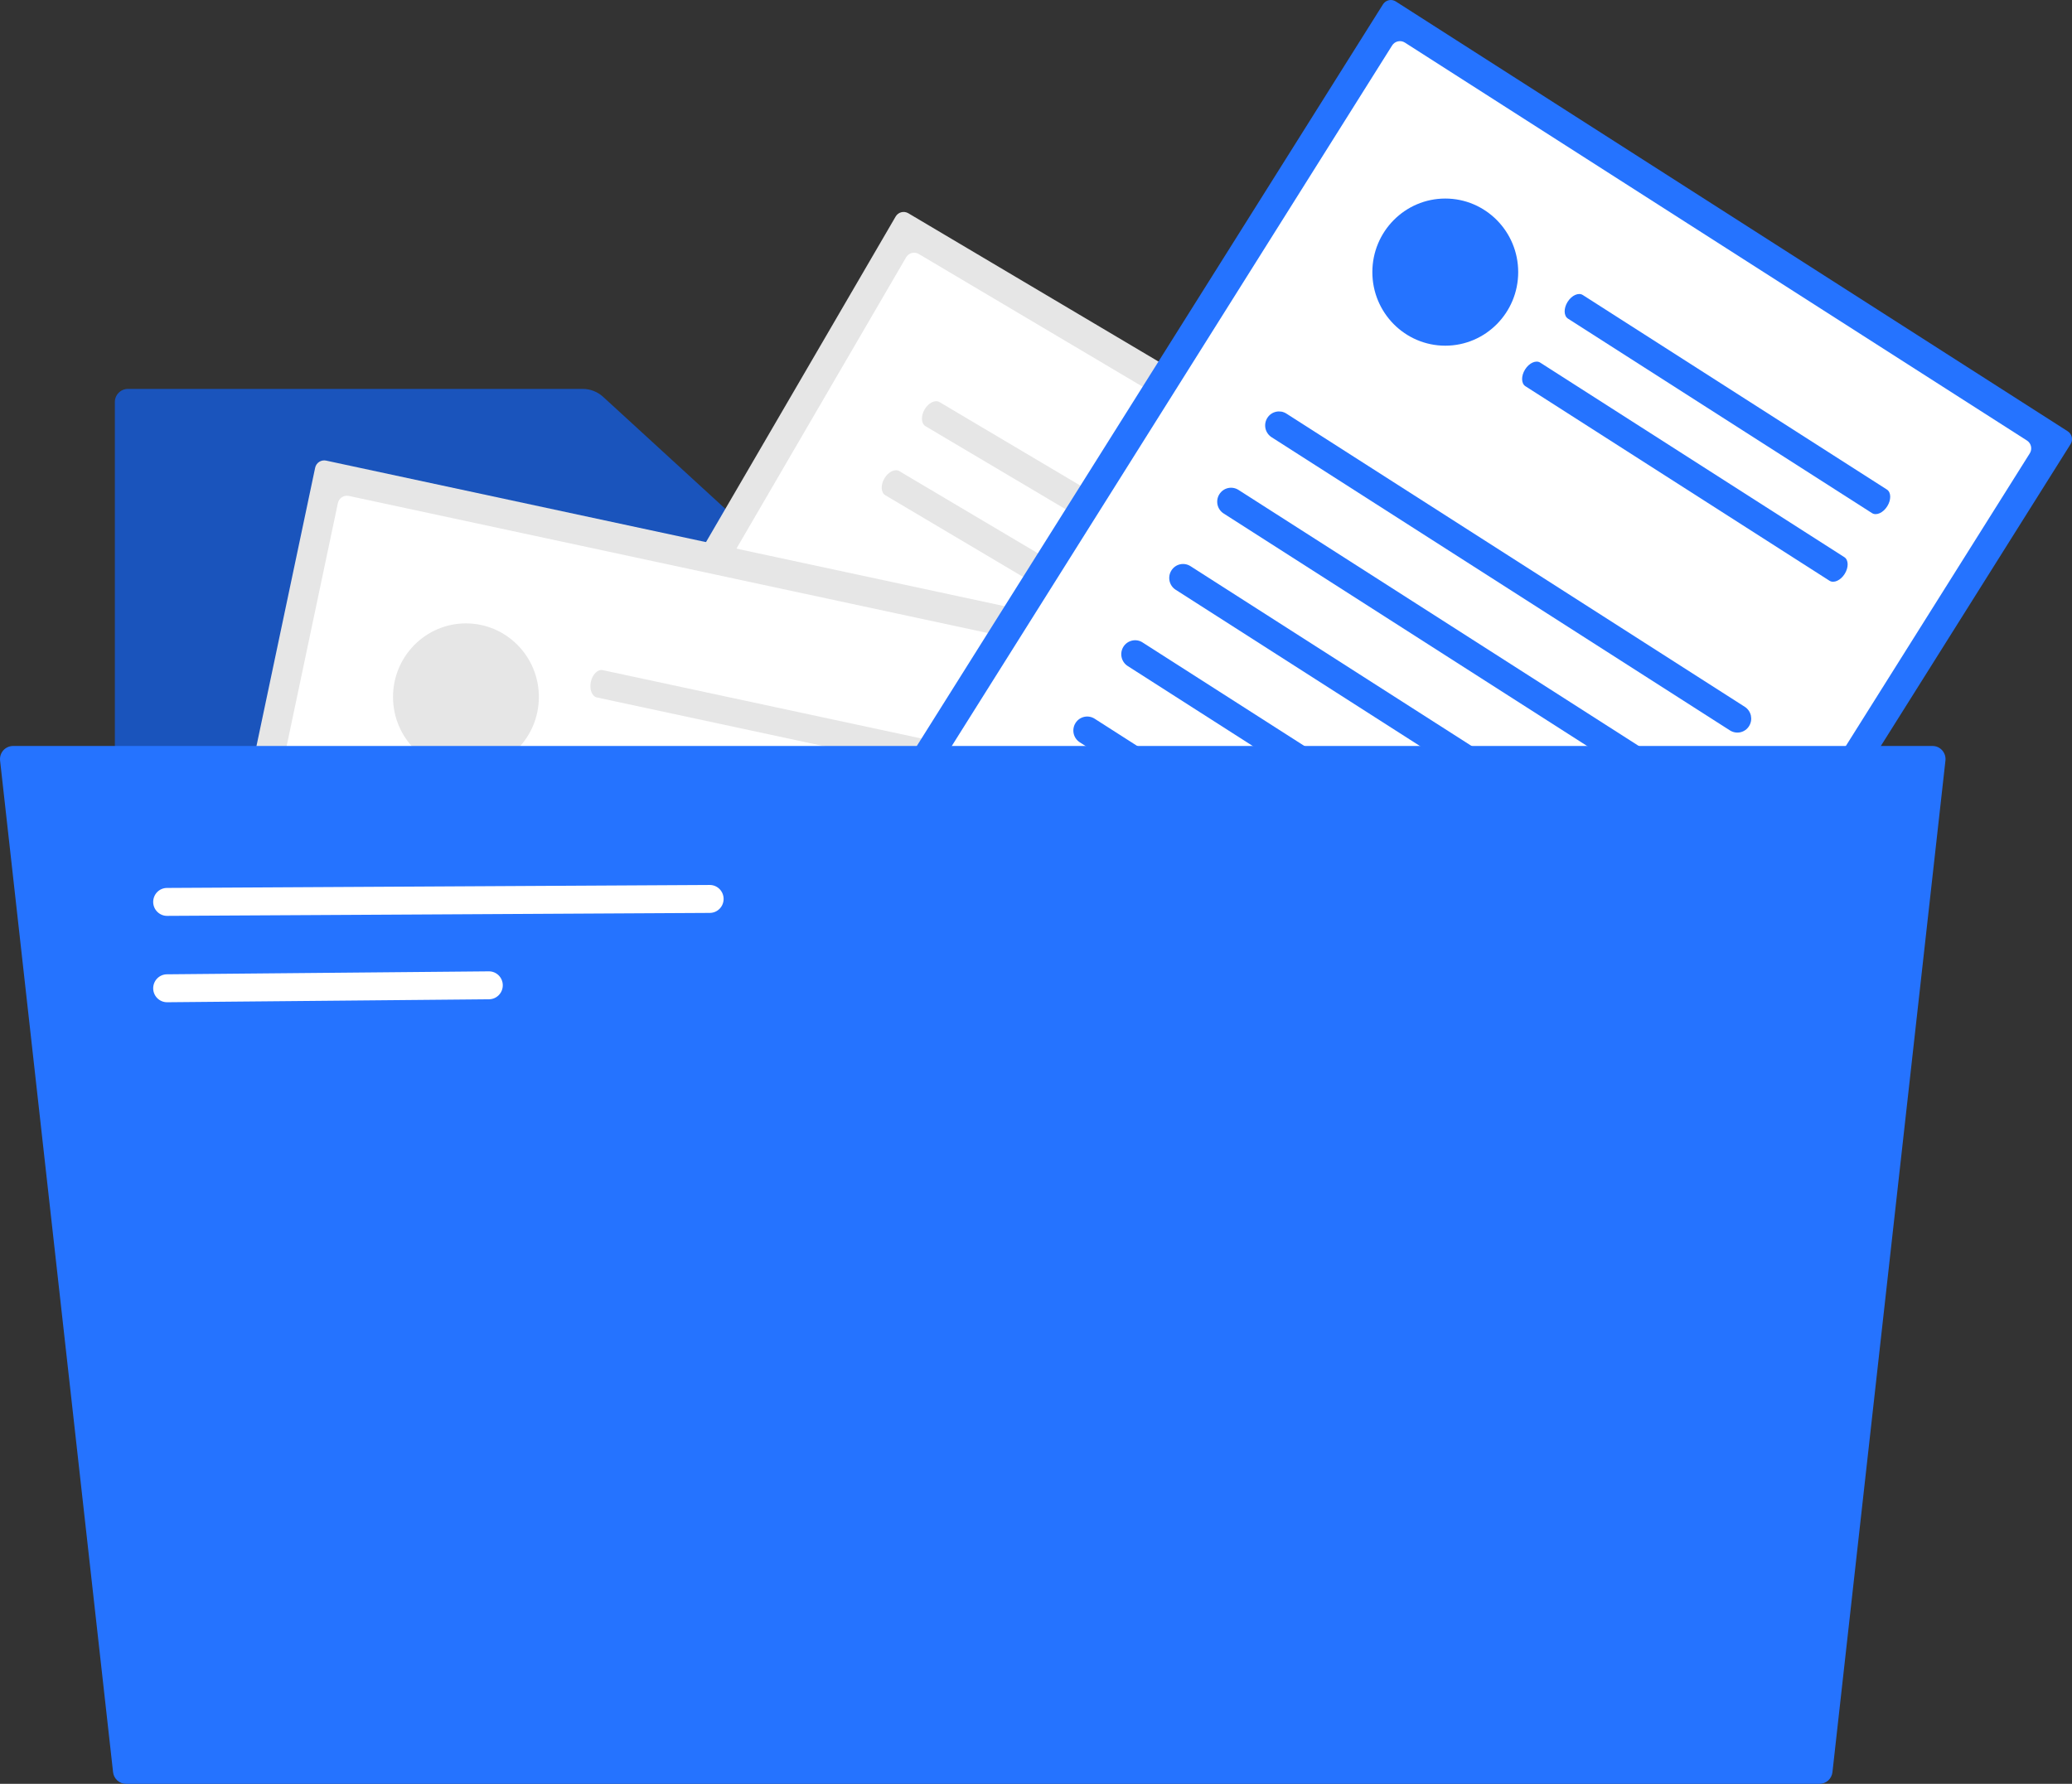 <svg width="72" height="62" viewBox="0 0 72 62" fill="none" xmlns="http://www.w3.org/2000/svg">
<rect x="0" y="0" width="72" height="62" fill="#333333" stroke="none"/>
<path d="M4.444 13.517C4.324 13.517 4.209 13.565 4.124 13.651C4.039 13.736 3.991 13.852 3.991 13.974V61.227C3.991 61.348 4.039 61.464 4.124 61.55C4.209 61.635 4.324 61.684 4.444 61.684H63.162C63.282 61.684 63.397 61.635 63.482 61.55C63.567 61.464 63.614 61.348 63.614 61.227V21.559C63.614 21.438 63.567 21.321 63.482 21.236C63.397 21.15 63.282 21.102 63.162 21.102H29.462C29.119 21.102 28.79 20.973 28.537 20.741L20.96 13.795C20.765 13.616 20.51 13.516 20.246 13.517H4.444Z" fill="#1A54BC"/>
<path d="M31.562 7.411C31.489 7.368 31.401 7.356 31.319 7.377C31.237 7.399 31.166 7.452 31.123 7.526L13.735 37.382C13.691 37.456 13.679 37.545 13.701 37.628C13.722 37.711 13.775 37.782 13.848 37.825L37.686 51.96C37.76 52.003 37.847 52.016 37.929 51.994C38.012 51.972 38.082 51.919 38.125 51.845L55.514 21.989C55.557 21.915 55.569 21.826 55.548 21.743C55.526 21.66 55.473 21.589 55.4 21.546L31.562 7.411Z" fill="#E6E6E6"/>
<path d="M31.926 8.828C31.853 8.785 31.766 8.773 31.683 8.794C31.601 8.816 31.53 8.869 31.487 8.943L15.139 37.014C15.096 37.088 15.084 37.176 15.105 37.259C15.126 37.342 15.18 37.413 15.253 37.457L37.321 50.542C37.394 50.585 37.482 50.597 37.564 50.576C37.646 50.554 37.717 50.501 37.76 50.427L54.108 22.356C54.151 22.282 54.164 22.194 54.142 22.111C54.121 22.028 54.068 21.957 53.994 21.913L31.926 8.828Z" fill="white"/>
<path d="M27.758 22.694L44.018 32.336C44.073 32.368 44.133 32.389 44.196 32.398C44.258 32.407 44.322 32.403 44.383 32.387C44.444 32.371 44.502 32.343 44.552 32.305C44.602 32.267 44.645 32.218 44.677 32.163C44.709 32.108 44.73 32.048 44.739 31.985C44.747 31.921 44.743 31.857 44.728 31.795C44.712 31.734 44.684 31.676 44.646 31.625C44.608 31.574 44.56 31.531 44.506 31.499L28.245 21.857C28.191 21.825 28.13 21.804 28.068 21.795C28.005 21.786 27.941 21.79 27.88 21.805C27.819 21.822 27.761 21.849 27.711 21.888C27.66 21.926 27.618 21.974 27.586 22.029C27.554 22.085 27.533 22.145 27.524 22.209C27.515 22.272 27.519 22.336 27.535 22.398C27.551 22.46 27.579 22.518 27.617 22.569C27.655 22.619 27.703 22.662 27.758 22.694V22.694Z" fill="#E6E6E6"/>
<path d="M32.16 14.813L42.948 21.209C43.1 21.299 43.332 21.185 43.467 20.954C43.601 20.723 43.587 20.462 43.435 20.372L32.648 13.976C32.495 13.886 32.263 14 32.129 14.231C31.994 14.462 32.008 14.723 32.16 14.813Z" fill="#E6E6E6"/>
<path d="M30.763 17.212L41.55 23.609C41.702 23.699 41.935 23.584 42.069 23.353C42.204 23.122 42.19 22.862 42.038 22.772L31.25 16.375C31.098 16.285 30.866 16.399 30.731 16.63C30.596 16.862 30.61 17.122 30.763 17.212Z" fill="#E6E6E6"/>
<path d="M26.181 25.401L42.442 35.043C42.552 35.108 42.683 35.126 42.806 35.094C42.93 35.062 43.036 34.981 43.1 34.87C43.165 34.759 43.183 34.627 43.151 34.502C43.119 34.378 43.039 34.271 42.929 34.206L26.669 24.564C26.559 24.499 26.428 24.481 26.304 24.513C26.181 24.546 26.075 24.626 26.011 24.737C25.946 24.848 25.928 24.98 25.96 25.105C25.992 25.229 26.071 25.336 26.181 25.401Z" fill="#E6E6E6"/>
<path d="M24.604 28.108L40.864 37.749C40.974 37.814 41.105 37.833 41.229 37.8C41.352 37.768 41.458 37.687 41.522 37.576C41.587 37.465 41.605 37.333 41.573 37.209C41.541 37.084 41.462 36.977 41.352 36.912L25.091 27.27C25.037 27.238 24.976 27.217 24.914 27.208C24.851 27.2 24.788 27.203 24.726 27.219C24.665 27.235 24.608 27.263 24.557 27.302C24.507 27.34 24.465 27.388 24.433 27.443C24.401 27.498 24.38 27.559 24.371 27.622C24.362 27.685 24.366 27.749 24.382 27.811C24.398 27.873 24.425 27.931 24.463 27.982C24.502 28.032 24.549 28.075 24.604 28.108V28.108Z" fill="#E6E6E6"/>
<path d="M23.027 30.815L39.288 40.456C39.398 40.521 39.529 40.539 39.653 40.507C39.776 40.475 39.881 40.394 39.946 40.283C40.011 40.172 40.029 40.04 39.997 39.916C39.965 39.791 39.885 39.684 39.776 39.619L23.515 29.978C23.46 29.945 23.4 29.924 23.338 29.915C23.275 29.907 23.211 29.91 23.15 29.926C23.089 29.942 23.032 29.97 22.981 30.009C22.931 30.047 22.888 30.095 22.856 30.15C22.824 30.205 22.803 30.266 22.795 30.329C22.786 30.392 22.79 30.456 22.805 30.518C22.821 30.58 22.849 30.638 22.887 30.689C22.925 30.739 22.973 30.782 23.027 30.815V30.815Z" fill="#E6E6E6"/>
<path d="M21.451 33.521L37.712 43.162C37.766 43.195 37.827 43.216 37.889 43.225C37.952 43.233 38.015 43.23 38.077 43.214C38.138 43.198 38.195 43.17 38.246 43.131C38.296 43.093 38.338 43.045 38.37 42.99C38.403 42.935 38.423 42.874 38.432 42.811C38.441 42.748 38.437 42.683 38.421 42.622C38.405 42.56 38.378 42.502 38.34 42.451C38.301 42.4 38.254 42.358 38.199 42.325L21.939 32.684C21.829 32.618 21.698 32.6 21.574 32.632C21.451 32.665 21.345 32.745 21.28 32.856C21.215 32.967 21.197 33.1 21.229 33.224C21.261 33.349 21.341 33.456 21.451 33.521Z" fill="#E6E6E6"/>
<path d="M19.875 36.227L36.136 45.869C36.246 45.934 36.377 45.953 36.5 45.92C36.624 45.888 36.73 45.807 36.794 45.696C36.859 45.585 36.877 45.453 36.845 45.328C36.813 45.204 36.733 45.097 36.623 45.032L20.363 35.39C20.308 35.358 20.248 35.337 20.185 35.328C20.123 35.319 20.059 35.323 19.998 35.339C19.937 35.355 19.879 35.383 19.829 35.421C19.779 35.46 19.736 35.508 19.704 35.563C19.672 35.618 19.651 35.678 19.642 35.742C19.634 35.805 19.637 35.869 19.653 35.931C19.669 35.992 19.697 36.05 19.735 36.101C19.773 36.152 19.821 36.195 19.875 36.227Z" fill="#E6E6E6"/>
<path d="M46.318 26.854C47.718 26.854 48.852 25.709 48.852 24.297C48.852 22.885 47.718 21.74 46.318 21.74C44.919 21.74 43.784 22.885 43.784 24.297C43.784 25.709 44.919 26.854 46.318 26.854Z" fill="#E6E6E6"/>
<path d="M11.331 16.009C11.248 15.991 11.161 16.008 11.09 16.054C11.018 16.101 10.969 16.174 10.951 16.258L3.811 50.13C3.793 50.214 3.809 50.302 3.856 50.374C3.902 50.446 3.975 50.496 4.058 50.514L31.102 56.318C31.185 56.336 31.272 56.319 31.343 56.273C31.415 56.226 31.465 56.153 31.482 56.069L38.622 22.197C38.64 22.113 38.624 22.025 38.578 21.953C38.531 21.881 38.459 21.831 38.375 21.813L11.331 16.009Z" fill="#E6E6E6"/>
<path d="M12.122 17.237C12.039 17.219 11.952 17.235 11.881 17.282C11.809 17.329 11.759 17.402 11.741 17.486L5.028 49.332C5.011 49.416 5.027 49.504 5.073 49.576C5.12 49.648 5.192 49.698 5.275 49.716L30.312 55.089C30.395 55.107 30.482 55.091 30.553 55.044C30.624 54.997 30.674 54.924 30.692 54.84L37.405 22.994C37.423 22.91 37.407 22.822 37.36 22.75C37.314 22.678 37.241 22.628 37.158 22.61L12.122 17.237Z" fill="white"/>
<path d="M30.959 35.682L12.511 31.723C12.449 31.709 12.39 31.684 12.338 31.648C12.286 31.612 12.241 31.566 12.207 31.512C12.172 31.459 12.149 31.399 12.137 31.336C12.125 31.273 12.126 31.209 12.139 31.147C12.153 31.084 12.178 31.025 12.214 30.973C12.249 30.92 12.295 30.875 12.348 30.84C12.402 30.805 12.461 30.782 12.523 30.77C12.585 30.759 12.649 30.76 12.711 30.773L31.159 34.732C31.221 34.745 31.279 34.77 31.332 34.807C31.384 34.843 31.428 34.889 31.463 34.942C31.497 34.996 31.521 35.056 31.533 35.118C31.544 35.181 31.543 35.246 31.53 35.308C31.517 35.37 31.492 35.43 31.456 35.482C31.42 35.535 31.374 35.58 31.321 35.614C31.268 35.649 31.209 35.673 31.146 35.684C31.084 35.696 31.02 35.695 30.959 35.682Z" fill="#E6E6E6"/>
<path d="M32.982 26.868L20.744 24.242C20.571 24.205 20.476 23.962 20.531 23.7C20.587 23.438 20.771 23.255 20.944 23.292L33.182 25.918C33.355 25.955 33.45 26.198 33.395 26.46C33.339 26.723 33.155 26.905 32.982 26.868Z" fill="#E6E6E6"/>
<path d="M32.408 29.59L20.169 26.964C19.997 26.927 19.902 26.684 19.957 26.422C20.012 26.16 20.197 25.977 20.369 26.014L32.608 28.641C32.781 28.678 32.876 28.92 32.82 29.182C32.765 29.445 32.581 29.627 32.408 29.59Z" fill="#E6E6E6"/>
<path d="M30.311 38.753L11.864 34.794C11.739 34.767 11.63 34.691 11.561 34.583C11.491 34.475 11.467 34.344 11.494 34.218C11.52 34.092 11.595 33.982 11.702 33.912C11.809 33.842 11.939 33.817 12.064 33.844L30.512 37.803C30.573 37.816 30.632 37.842 30.684 37.878C30.736 37.914 30.781 37.96 30.815 38.013C30.849 38.067 30.873 38.127 30.885 38.189C30.896 38.252 30.895 38.316 30.882 38.379C30.869 38.441 30.844 38.5 30.808 38.553C30.772 38.605 30.727 38.65 30.674 38.685C30.62 38.72 30.561 38.743 30.499 38.755C30.437 38.767 30.373 38.766 30.311 38.753Z" fill="#E6E6E6"/>
<path d="M29.665 41.823L11.217 37.864C11.092 37.837 10.984 37.761 10.914 37.653C10.845 37.545 10.821 37.414 10.847 37.288C10.874 37.163 10.949 37.053 11.056 36.982C11.162 36.912 11.293 36.888 11.417 36.914L29.865 40.873C29.927 40.886 29.985 40.912 30.038 40.948C30.09 40.984 30.134 41.03 30.169 41.084C30.203 41.137 30.227 41.197 30.238 41.26C30.25 41.322 30.249 41.387 30.236 41.449C30.223 41.511 30.197 41.571 30.162 41.623C30.126 41.676 30.08 41.721 30.027 41.755C29.974 41.79 29.915 41.814 29.853 41.825C29.791 41.837 29.727 41.836 29.665 41.823Z" fill="#E6E6E6"/>
<path d="M29.018 44.893L10.57 40.934C10.508 40.921 10.45 40.896 10.398 40.859C10.345 40.823 10.301 40.777 10.266 40.724C10.232 40.67 10.208 40.611 10.197 40.548C10.185 40.485 10.186 40.42 10.199 40.358C10.212 40.296 10.237 40.236 10.273 40.184C10.309 40.131 10.355 40.086 10.408 40.052C10.461 40.017 10.52 39.993 10.583 39.982C10.645 39.97 10.709 39.971 10.771 39.984L29.218 43.943C29.343 43.97 29.452 44.046 29.521 44.154C29.59 44.262 29.615 44.393 29.588 44.519C29.561 44.645 29.487 44.755 29.38 44.825C29.273 44.895 29.143 44.92 29.018 44.893Z" fill="#E6E6E6"/>
<path d="M28.37 47.964L9.922 44.005C9.86 43.992 9.801 43.967 9.749 43.931C9.697 43.895 9.652 43.849 9.618 43.795C9.583 43.742 9.56 43.682 9.548 43.619C9.537 43.556 9.537 43.492 9.551 43.429C9.564 43.367 9.589 43.308 9.625 43.255C9.661 43.203 9.706 43.158 9.76 43.123C9.813 43.088 9.872 43.065 9.934 43.053C9.996 43.041 10.06 43.042 10.122 43.056L28.57 47.015C28.632 47.028 28.691 47.053 28.743 47.089C28.795 47.125 28.84 47.172 28.874 47.225C28.909 47.279 28.932 47.338 28.944 47.401C28.955 47.464 28.954 47.528 28.941 47.591C28.928 47.653 28.903 47.712 28.867 47.765C28.831 47.818 28.785 47.862 28.732 47.897C28.679 47.932 28.62 47.956 28.558 47.967C28.495 47.979 28.432 47.978 28.37 47.964Z" fill="#E6E6E6"/>
<path d="M27.723 51.035L9.275 47.076C9.15 47.049 9.041 46.973 8.972 46.865C8.903 46.757 8.879 46.626 8.905 46.5C8.932 46.374 9.006 46.264 9.113 46.194C9.22 46.124 9.35 46.1 9.475 46.126L27.923 50.085C27.985 50.098 28.043 50.124 28.096 50.16C28.148 50.196 28.192 50.242 28.227 50.295C28.261 50.349 28.285 50.409 28.297 50.472C28.308 50.534 28.307 50.599 28.294 50.661C28.281 50.724 28.256 50.783 28.22 50.835C28.184 50.888 28.138 50.933 28.085 50.968C28.032 51.002 27.973 51.026 27.91 51.038C27.848 51.049 27.784 51.048 27.723 51.035Z" fill="#E6E6E6"/>
<path d="M16.191 26.781C17.591 26.781 18.725 25.636 18.725 24.224C18.725 22.812 17.591 21.667 16.191 21.667C14.792 21.667 13.657 22.812 13.657 24.224C13.657 25.636 14.792 26.781 16.191 26.781Z" fill="#E6E6E6"/>
<path d="M48.501 0.05C48.429 0.004 48.342 -0.011 48.259 0.008C48.176 0.027 48.104 0.078 48.058 0.15L29.679 29.396C29.633 29.468 29.618 29.556 29.637 29.64C29.655 29.724 29.706 29.796 29.778 29.842L53.128 44.782C53.2 44.828 53.287 44.843 53.37 44.825C53.453 44.806 53.525 44.755 53.571 44.682L71.95 15.437C71.996 15.364 72.011 15.277 71.992 15.193C71.974 15.109 71.923 15.036 71.851 14.99L48.501 0.05Z" fill="#2573FF"/>
<path d="M48.818 1.48C48.746 1.434 48.659 1.419 48.576 1.438C48.493 1.456 48.421 1.507 48.375 1.58L31.095 29.076C31.049 29.149 31.034 29.236 31.053 29.32C31.071 29.404 31.122 29.477 31.194 29.523L52.81 43.354C52.882 43.399 52.969 43.415 53.052 43.396C53.135 43.377 53.208 43.326 53.253 43.254L70.533 15.757C70.579 15.685 70.594 15.597 70.575 15.513C70.557 15.43 70.506 15.357 70.434 15.311L48.818 1.48Z" fill="white"/>
<path d="M60.114 25.387L44.186 15.196C44.133 15.162 44.087 15.117 44.05 15.065C44.014 15.013 43.988 14.954 43.974 14.892C43.961 14.83 43.959 14.765 43.97 14.703C43.981 14.64 44.004 14.58 44.038 14.526C44.072 14.472 44.116 14.425 44.167 14.389C44.219 14.352 44.277 14.326 44.339 14.312C44.401 14.298 44.464 14.297 44.527 14.307C44.589 14.318 44.648 14.342 44.702 14.376L60.63 24.567C60.683 24.601 60.729 24.645 60.766 24.698C60.802 24.75 60.828 24.809 60.842 24.871C60.855 24.933 60.857 24.997 60.846 25.06C60.835 25.123 60.812 25.183 60.778 25.237C60.745 25.291 60.701 25.337 60.649 25.374C60.597 25.411 60.539 25.437 60.477 25.451C60.416 25.465 60.352 25.466 60.29 25.455C60.227 25.444 60.168 25.421 60.114 25.387Z" fill="#2573FF"/>
<path d="M65.052 17.835L54.485 11.074C54.337 10.978 54.331 10.718 54.473 10.491C54.616 10.265 54.852 10.158 55.001 10.254L65.568 17.015C65.717 17.11 65.722 17.371 65.58 17.597C65.438 17.824 65.201 17.93 65.052 17.835Z" fill="#2573FF"/>
<path d="M63.574 20.185L53.007 13.424C52.858 13.329 52.853 13.068 52.995 12.841C53.137 12.615 53.373 12.508 53.522 12.604L64.089 19.365C64.238 19.46 64.243 19.721 64.101 19.947C63.959 20.174 63.723 20.28 63.574 20.185Z" fill="#2573FF"/>
<path d="M58.448 28.038L42.52 17.847C42.412 17.778 42.336 17.669 42.308 17.543C42.281 17.418 42.303 17.286 42.372 17.178C42.44 17.069 42.548 16.992 42.673 16.964C42.797 16.936 42.927 16.959 43.035 17.027L58.963 27.218C59.017 27.253 59.063 27.297 59.099 27.349C59.135 27.401 59.161 27.46 59.175 27.522C59.189 27.584 59.19 27.649 59.18 27.712C59.169 27.774 59.146 27.834 59.112 27.888C59.078 27.942 59.034 27.989 58.982 28.025C58.931 28.062 58.872 28.088 58.811 28.102C58.749 28.116 58.685 28.118 58.623 28.107C58.561 28.096 58.501 28.073 58.448 28.038H58.448Z" fill="#2573FF"/>
<path d="M56.781 30.689L40.853 20.498C40.745 20.429 40.669 20.319 40.641 20.194C40.614 20.068 40.636 19.937 40.705 19.828C40.773 19.719 40.881 19.642 41.006 19.614C41.13 19.586 41.26 19.609 41.368 19.678L57.296 29.869C57.35 29.903 57.396 29.947 57.432 29.999C57.469 30.052 57.495 30.11 57.508 30.173C57.522 30.235 57.524 30.299 57.513 30.362C57.502 30.425 57.479 30.485 57.445 30.539C57.412 30.593 57.367 30.64 57.316 30.676C57.264 30.713 57.206 30.739 57.144 30.753C57.082 30.767 57.018 30.768 56.956 30.757C56.894 30.746 56.834 30.723 56.781 30.689Z" fill="#2573FF"/>
<path d="M55.115 33.34L39.187 23.149C39.133 23.115 39.087 23.07 39.051 23.018C39.014 22.966 38.988 22.907 38.975 22.845C38.961 22.782 38.959 22.718 38.97 22.655C38.981 22.592 39.004 22.532 39.038 22.478C39.072 22.424 39.116 22.378 39.167 22.341C39.219 22.305 39.278 22.279 39.339 22.265C39.401 22.251 39.465 22.249 39.527 22.26C39.589 22.271 39.649 22.294 39.702 22.329L55.63 32.52C55.738 32.589 55.814 32.698 55.842 32.824C55.87 32.949 55.847 33.081 55.778 33.19C55.71 33.298 55.602 33.375 55.477 33.403C55.353 33.431 55.223 33.409 55.115 33.34Z" fill="#2573FF"/>
<path d="M53.449 35.991L37.521 25.8C37.414 25.731 37.337 25.622 37.309 25.496C37.282 25.371 37.304 25.239 37.373 25.13C37.441 25.021 37.549 24.945 37.674 24.916C37.798 24.888 37.929 24.911 38.037 24.98L53.965 35.171C54.072 35.24 54.148 35.35 54.176 35.475C54.204 35.601 54.181 35.732 54.113 35.841C54.045 35.95 53.936 36.026 53.812 36.055C53.688 36.083 53.557 36.06 53.449 35.991Z" fill="#2573FF"/>
<path d="M51.783 38.643L35.855 28.452C35.802 28.418 35.756 28.373 35.719 28.321C35.683 28.269 35.657 28.21 35.644 28.148C35.63 28.086 35.628 28.022 35.639 27.959C35.65 27.896 35.673 27.836 35.707 27.782C35.74 27.728 35.785 27.682 35.836 27.645C35.888 27.608 35.946 27.582 36.008 27.568C36.069 27.554 36.133 27.553 36.196 27.564C36.258 27.575 36.317 27.598 36.371 27.632L52.299 37.823C52.407 37.892 52.483 38.002 52.511 38.127C52.538 38.253 52.516 38.384 52.447 38.493C52.379 38.602 52.271 38.679 52.146 38.707C52.022 38.735 51.891 38.712 51.783 38.643Z" fill="#2573FF"/>
<path d="M50.222 12.015C51.622 12.015 52.756 10.87 52.756 9.458C52.756 8.046 51.622 6.901 50.222 6.901C48.823 6.901 47.688 8.046 47.688 9.458C47.688 10.87 48.823 12.015 50.222 12.015Z" fill="#2573FF"/>
<path d="M0.453 25.928C0.389 25.928 0.326 25.942 0.268 25.968C0.21 25.994 0.158 26.032 0.115 26.08C0.073 26.128 0.041 26.185 0.021 26.246C0.002 26.308 -0.004 26.372 0.003 26.436L3.929 61.594C3.941 61.706 3.994 61.809 4.077 61.884C4.16 61.959 4.268 62 4.379 62H63.226C63.337 62 63.445 61.959 63.528 61.884C63.611 61.809 63.664 61.706 63.676 61.594L67.602 26.436C67.609 26.372 67.603 26.308 67.584 26.246C67.564 26.185 67.532 26.128 67.49 26.08C67.448 26.032 67.396 25.994 67.338 25.967C67.279 25.941 67.216 25.928 67.152 25.928H0.453Z" fill="#2573FF"/>
<path d="M5.807 31.833L24.667 31.73C24.795 31.729 24.916 31.677 25.006 31.585C25.096 31.494 25.145 31.37 25.145 31.242C25.144 31.113 25.093 30.99 25.002 30.899C24.912 30.809 24.789 30.758 24.662 30.759L5.802 30.862C5.674 30.863 5.552 30.914 5.462 31.006C5.373 31.097 5.323 31.221 5.323 31.35C5.324 31.479 5.375 31.602 5.466 31.692C5.557 31.783 5.679 31.834 5.807 31.833Z" fill="white"/>
<path d="M5.807 34.835L16.994 34.732C17.121 34.731 17.243 34.679 17.332 34.587C17.422 34.496 17.472 34.372 17.471 34.244C17.471 34.115 17.419 33.992 17.329 33.901C17.238 33.811 17.116 33.76 16.988 33.761L5.802 33.864C5.674 33.864 5.552 33.916 5.462 34.008C5.373 34.099 5.323 34.223 5.323 34.352C5.324 34.481 5.375 34.604 5.466 34.694C5.557 34.785 5.679 34.835 5.807 34.835Z" fill="white"/>
</svg>
